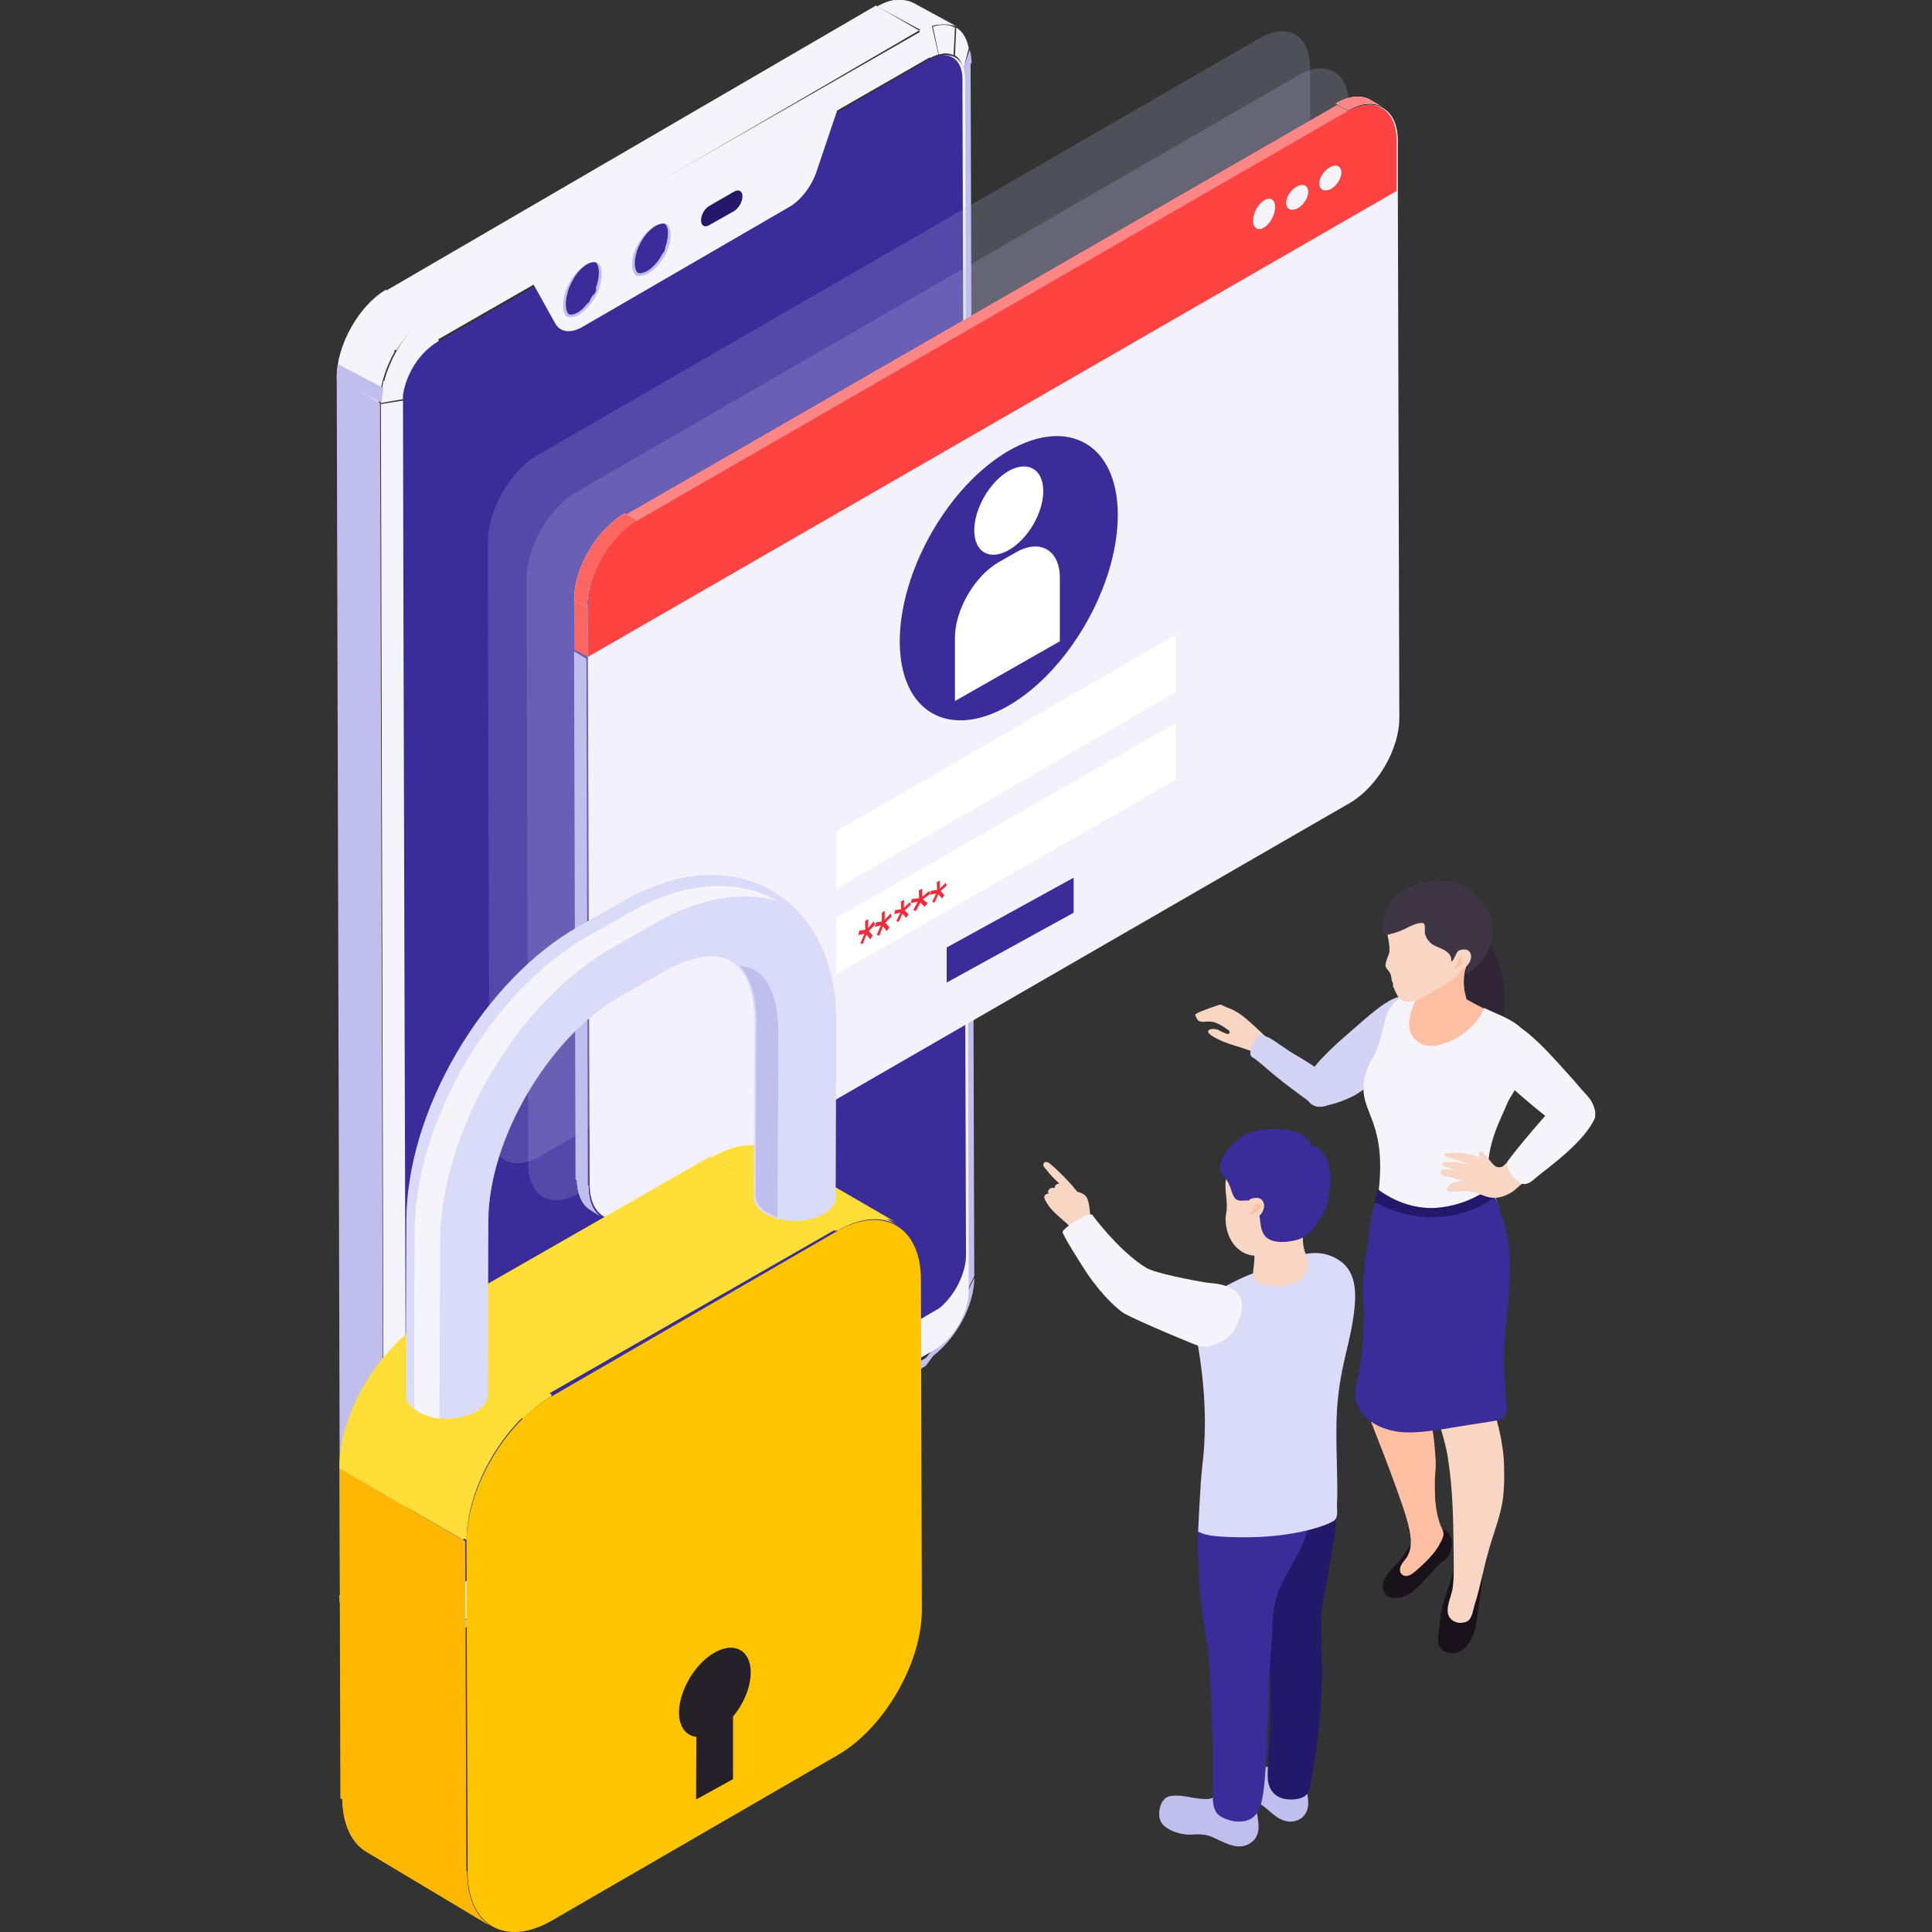 <svg width="700" height="700" viewBox="0 0 700 700" fill="none" xmlns="http://www.w3.org/2000/svg">
<rect x="0" y="0" width="700" height="700" fill="#333333" stroke="none"/>
<path d="M135.909 108.25C137.334 107.029 138.83 105.952 140.398 105.017L317.395 2L333 11.052L156.003 114.069C154.435 115.003 152.939 116.116 151.514 117.409C148.521 119.996 145.849 123.336 143.605 127L128 117.841C130.245 114.177 132.917 110.944 135.909 108.25Z" fill="#F4F4FA"/>
<path d="M155 114.063L139.754 105C129.937 110.826 121.897 125.176 122.001 136.937L137.143 146C137.143 134.347 145.184 119.997 155 114.063Z" fill="#F4F4FA"/>
<path d="M337.667 489.182L334 494C344.556 488.24 353 474.416 353 463L350.333 468.551C350.333 476.091 344.667 485.412 337.667 489.182Z" fill="#BFBEED"/>
<path d="M159.576 592.088L156 597L335.425 494.912L339 490L159.576 592.088Z" fill="#BFBEED"/>
<path d="M148.297 587L140 589.939C140.559 594.102 141.958 597.286 143.915 599L151 593C149.602 591.776 148.669 589.694 148.297 587Z" fill="#F4F4FA"/>
<path d="M151.55 592.691L143 598.337C146.6 600.756 151.662 600.641 157.287 597.3L161 592C157.288 594.189 153.912 594.304 151.55 592.691Z" fill="#BFBEED"/>
<path d="M128.357 589.846L144 599C140.679 597.062 138.643 592.969 138.643 587.154L123 578C123 583.923 125.036 588.015 128.357 589.846Z" fill="#BFBEED"/>
<path d="M138.643 587.154L123 578C123 583.923 125.036 588.015 128.357 589.846L144 599C140.679 597.062 138.643 592.969 138.643 587.154Z" fill="#BFBEED"/>
<path d="M350.333 468L353 462.31L351.667 22L349 27.69L350.333 468Z" fill="#BFBEED"/>
<path d="M349.333 28L352 22.646C352 20.963 351.778 19.414 351.333 18L349 24.869C349.222 25.811 349.333 26.856 349.333 28Z" fill="#BFBEED"/>
<path d="M349.056 25L351 17.388C350.259 13.806 348.685 11.231 346.463 10L346 20.075C347.389 20.858 348.5 22.537 349.056 25Z" fill="#F4F4FA"/>
<path d="M345.487 20L346 10.008C343.744 8.786 341.077 8.675 338 9.674L340.154 19.778C342.103 19.112 343.949 19.223 345.487 20Z" fill="#F4F4FA"/>
<path d="M340 19.706L337.55 9C336.072 9.471 334.555 10.138 333 11L336.967 21C337.978 20.451 338.988 20.02 340 19.706Z" fill="#F4F4FA"/>
<path d="M347 9.774L331.201 1.191C327.847 -0.649 323.194 -0.444 318 2.417L333.799 11C338.993 8.241 343.646 7.935 347 9.774Z" fill="#F4F4FA"/>
<path d="M347 10L330.626 1.231C328.495 0.082 325.916 -0.335 323 0.291L339.374 9.06C342.29 8.538 344.869 8.852 347 10Z" fill="#F4F4FA"/>
<path d="M340 8.8L323.94 0C322.106 0.28 320.126 1.013 318 2.2L334.06 11C336.114 9.882 338.094 9.149 340 8.8Z" fill="#F4F4FA"/>
<path d="M146.75 145L147.904 585.064C147.904 585.85 147.936 586.638 148 587.425L139.442 590C139.25 588.927 139.154 587.747 139.154 586.459L138 146.395L146.75 145Z" fill="#F4F4FA"/>
<path d="M137.701 146.012L122 137L123.191 576.881L139 586L137.701 146.012Z" fill="#BFBEED"/>
<path d="M338 20.136L334.318 11L155 113.756L158.682 123L338 20.136Z" fill="#F4F4FA"/>
<path d="M159.266 124.133C152.487 127.988 147 137.411 147 145.229L148.291 584.384C148.291 592.094 153.778 595.2 160.557 591.345L338.734 488.971C345.513 485.116 351 475.586 351 467.876L349.709 28.72C349.709 20.903 344.222 17.798 337.443 21.653L159.266 124.133Z" fill="#F4F4FA"/>
<path d="M159 123.556L155.513 114C147.923 118.778 141.462 128.889 139 138.778L148.026 140C149.564 133.444 153.872 126.667 159 123.556Z" fill="#F4F4FA"/>
<path d="M147 139.205L138.918 138C138.367 140.74 138 143.479 138 146L146.357 144.575C146.357 142.822 146.541 141.068 147 139.205Z" fill="#F4F4FA"/>
<path d="M143 127.399L128.026 118C125.667 122.312 123.821 126.957 123 131.601L137.974 141C138.795 136.356 140.641 131.601 143 127.399Z" fill="#F4F4FA"/>
<path d="M139 140.623L122.563 132C122.188 133.826 122 135.652 122 137.478L138.324 146C138.324 144.242 138.55 142.449 139 140.623Z" fill="#BFBEED"/>
<path d="M147.191 571.366C147.191 573.618 147.621 575.547 148.59 577.048C150.635 580.371 154.726 581.014 159.462 578.334C159.462 578.334 339.558 474.674 340.419 473.924C345.909 469.421 350 461.382 350 454.735L348.708 28.625C348.708 20.907 343.218 17.798 336.436 21.657L158.171 124.138C153.004 127.139 148.482 133.464 146.76 139.789C146.401 140.861 146.15 141.968 146.006 143.112C145.899 143.862 147.191 571.366 147.191 571.366Z" fill="#3A2C99"/>
<path d="M211.003 118.467L285.997 74.965C290.258 72.501 294.093 67.465 295.904 62.001L304 38L193 102.502L201.096 117.074C202.907 120.395 206.742 120.931 211.003 118.467Z" fill="#F4F4FA"/>
<path d="M220 100.106C219.89 105.319 215.921 111.596 211.18 114.043C209.857 114.681 208.644 115 207.652 115C206.696 115 205.925 114.716 205.337 114.149C204.455 113.298 203.904 111.809 204.014 109.894C204.124 104.681 208.093 98.404 212.834 95.957C214.047 95.319 215.259 95 216.252 95C216.766 95 217.244 95.106 217.685 95.319C219.228 95.957 220 97.66 220 100.106Z" fill="#F4F4FA"/>
<path d="M217.987 99.7C217.884 104.945 214.185 111.393 209.767 114.016C208.637 114.672 207.507 115 206.582 115C206.102 114.927 205.657 114.817 205.246 114.672C204.424 113.798 203.91 112.268 204.013 110.301C204.116 104.945 207.815 98.497 212.233 95.984C213.363 95.328 214.493 95 215.418 95C215.898 95 216.343 95.109 216.754 95.328C217.576 96.202 218.09 97.732 217.987 99.7Z" fill="#BFBEED"/>
<path d="M206.839 114C206.516 114 206.226 113.925 205.968 113.775C205.29 112.988 205 111.639 205 109.953C205.194 104.781 208.484 98.373 212.452 95.899C213.419 95.225 214.387 95 215.161 95C215.484 95 215.774 95.075 216.032 95.225C216.613 95.899 217 97.249 217 98.935C216.806 104.219 213.516 110.515 209.548 113.101C208.581 113.663 207.613 114 206.839 114Z" fill="#3A2C99"/>
<path d="M211.983 98.584C211.983 99.103 211.542 99.708 210.992 99.881C210.441 100.14 210 99.967 210 99.448C210 98.93 210.441 98.324 210.992 98.065C211.653 97.892 212.093 98.065 211.983 98.584Z" fill="#3A2C99"/>
<path d="M209.895 100.217C210.112 100.73 210.004 101.628 209.461 102.398C209.026 103.04 208.374 103.168 208.157 102.783C207.831 102.27 208.048 101.372 208.483 100.602C209.026 99.96 209.678 99.832 209.895 100.217Z" fill="#3A2C99"/>
<path d="M207.566 103C208 103.125 208.108 103.875 207.892 104.625C207.566 105.375 206.916 106 206.482 106C206.048 105.875 205.831 105.25 206.157 104.375C206.482 103.625 207.024 103 207.566 103Z" fill="#3A2C99"/>
<path d="M207.053 106.154C207.579 105.769 208 106.154 208 106.795C208 107.565 207.474 108.464 206.947 108.849C206.421 109.234 206 108.849 206 108.079C206 107.437 206.526 106.539 207.053 106.154Z" fill="#3A2C99"/>
<path d="M206.515 109.441C207.054 109.011 207.592 108.839 207.915 109.183C208.131 109.527 207.915 110.129 207.485 110.559C206.946 110.989 206.408 111.161 206.085 110.817C205.869 110.559 206.085 109.871 206.515 109.441Z" fill="#3A2C99"/>
<path d="M208.181 110.951C208.395 110.346 209.037 110 209.572 110C210 110.086 210.107 110.519 209.893 111.124C209.572 111.643 208.93 112.075 208.502 111.989C207.967 111.989 207.86 111.47 208.181 110.951Z" fill="#3A2C99"/>
<path d="M210.017 110.458C210.017 109.949 210.458 109.355 211.008 109.1C211.559 108.845 212 109.1 212 109.609C212 110.034 211.559 110.628 211.008 110.883C210.347 111.138 209.907 110.968 210.017 110.458Z" fill="#3A2C99"/>
<path d="M212.105 109.694C211.888 109.311 211.996 108.291 212.539 107.654C212.974 107.016 213.626 106.761 213.843 107.271C214.169 107.781 213.952 108.674 213.517 109.311C212.974 110.077 212.322 110.204 212.105 109.694Z" fill="#3A2C99"/>
<path d="M214.434 106.984C214 106.984 213.892 106.21 214.108 105.436C214.434 104.532 215.084 103.887 215.518 104.016C215.952 104.016 216.169 104.79 215.843 105.564C215.518 106.468 214.976 107.113 214.434 106.984Z" fill="#3A2C99"/>
<path d="M214.947 103.903C214.421 104.162 214 103.903 214 103.124C214 102.346 214.526 101.438 215.053 101.179C215.579 100.79 216 101.049 216 101.827C216 102.606 215.474 103.514 214.947 103.903Z" fill="#3A2C99"/>
<path d="M215.485 100.398C214.946 101.04 214.408 101.168 214.085 100.783C213.869 100.27 214.085 99.372 214.515 98.602C215.054 97.96 215.592 97.832 215.915 98.217C216.131 98.73 215.915 99.628 215.485 100.398Z" fill="#3A2C99"/>
<path d="M213.819 98.686C213.605 99.465 212.963 100.113 212.428 99.983C212 99.983 211.893 99.205 212.107 98.427C212.428 97.519 213.07 97 213.498 97C214.033 97.13 214.14 97.778 213.819 98.686Z" fill="#3A2C99"/>
<path d="M213 102.923C212.909 104.722 212 106.779 210.909 107.679C209.818 108.45 209 107.808 209 106.008C209.091 104.208 210 102.151 211.091 101.38C212.182 100.48 213 101.252 213 102.923Z" fill="#3A2C99"/>
<path d="M243.991 85.825C243.888 90.751 240.166 96.683 235.72 99.095C234.583 99.698 233.446 100 232.515 100C231.619 99.933 230.895 99.631 230.344 99.095C229.414 98.291 229 96.884 229 95.074C229.103 90.249 232.825 84.317 237.374 81.905C238.512 81.302 239.649 81 240.58 81C241.062 81.067 241.51 81.168 241.924 81.302C243.268 81.905 244.095 83.513 243.991 85.825Z" fill="#F4F4FA"/>
<path d="M242.987 85.465C242.885 90.552 239.21 96.574 234.819 99.066C233.696 99.689 232.573 100 231.552 100C231.076 100 230.667 99.896 230.327 99.689C229.408 98.858 229 97.404 229 95.535C229.102 90.552 232.778 84.426 237.27 81.934C238.393 81.311 239.516 81 240.435 81C240.911 81.07 241.354 81.173 241.762 81.311C242.579 82.142 243.089 83.596 242.987 85.465Z" fill="#BFBEED"/>
<path d="M231.851 99C231.527 99 231.235 98.929 230.974 98.787C230.292 98.041 230 96.87 230 95.272C230.097 90.266 233.508 84.302 237.503 81.852C238.477 81.32 239.452 81 240.231 81C240.556 81 240.848 81.071 241.108 81.213C241.693 81.959 242.083 83.237 241.985 84.834C241.888 89.734 238.575 95.698 234.58 98.148C233.508 98.68 232.631 99 231.851 99Z" fill="#3A2C99"/>
<path d="M237 84.542C237 85.051 236.556 85.645 236 85.9C235.444 86.155 235 85.9 235 85.391C235 84.881 235.444 84.287 236 84.117C236.556 83.862 237 84.032 237 84.542Z" fill="#3A2C99"/>
<path d="M234.915 86.204C235.131 86.459 234.915 87.139 234.485 87.564C233.946 87.989 233.408 88.159 233.085 87.819C232.869 87.479 233.085 86.884 233.515 86.459C234.054 85.949 234.592 85.864 234.915 86.204Z" fill="#3A2C99"/>
<path d="M232.49 89.011C233.034 89.011 233.143 89.527 232.816 90.043C232.599 90.645 231.946 91.075 231.51 90.989C230.966 90.989 230.857 90.473 231.184 89.957C231.401 89.355 232.054 88.925 232.49 89.011Z" fill="#3A2C99"/>
<path d="M232.053 91.15C232.579 90.768 233 91.15 233 91.914C232.895 92.678 232.474 93.57 231.947 93.825C231.421 94.207 231 93.952 231 93.188C231 92.424 231.421 91.532 232.053 91.15Z" fill="#3A2C99"/>
<path d="M231.539 94.401C231.974 93.973 232.626 93.888 232.843 94.144C233.169 94.487 232.952 95.086 232.517 95.599C231.974 96.027 231.431 96.112 231.105 95.856C230.888 95.513 230.996 94.914 231.539 94.401Z" fill="#3A2C99"/>
<path d="M233.184 95.917C233.401 95.417 234.054 95 234.49 95C235.034 95.083 235.143 95.583 234.816 96.083C234.599 96.583 233.946 97 233.51 97C232.966 96.917 232.857 96.5 233.184 95.917Z" fill="#3A2C99"/>
<path d="M235 95.416C235 94.897 235.526 94.292 236.053 94.119C236.579 93.86 237 94.033 237 94.552C237 95.07 236.474 95.676 235.947 95.935C235.421 96.108 235 95.935 235 95.416Z" fill="#3A2C99"/>
<path d="M237.15 94.783C236.831 94.27 237.044 93.372 237.575 92.602C238 91.96 238.638 91.832 238.85 92.217C239.169 92.73 238.956 93.628 238.425 94.398C238 95.04 237.362 95.168 237.15 94.783Z" fill="#3A2C99"/>
<path d="M239.471 91.983C239.047 91.983 238.835 91.205 239.153 90.427C239.471 89.519 240 89 240.529 89C240.953 89.13 241.165 89.778 240.847 90.686C240.529 91.465 239.894 92.113 239.471 91.983Z" fill="#3A2C99"/>
<path d="M239.947 88.898C239.421 89.154 239 88.898 239 88.47C239 87.957 239.421 87.359 240.053 87.102C240.579 86.846 241 87.102 241 87.53C240.895 88.043 240.474 88.641 239.947 88.898Z" fill="#3A2C99"/>
<path d="M240.517 86.346C239.974 86.984 239.322 87.239 239.105 86.729C238.888 86.219 238.996 85.326 239.539 84.689C239.974 83.924 240.626 83.796 240.843 84.306C241.169 84.689 240.952 85.709 240.517 86.346Z" fill="#3A2C99"/>
<path d="M238.847 84.573C238.529 85.481 238 86 237.471 86C237.047 85.87 236.835 85.222 237.153 84.314C237.471 83.535 238.106 82.887 238.529 83.017C238.953 83.017 239.165 83.795 238.847 84.573Z" fill="#3A2C99"/>
<path d="M237.994 88.742C237.994 90.164 237.065 92.023 235.95 92.679C234.836 93.445 234 92.789 234 91.258C234 89.836 234.929 87.977 236.043 87.321C237.158 86.555 238.086 87.211 237.994 88.742Z" fill="#3A2C99"/>
<path d="M256.979 81.558L266.021 76.448C267.664 75.427 269 73.076 269 71.135C269 69.193 267.664 68.478 266.021 69.398L256.979 74.609C255.336 75.529 254 77.879 254 79.82C254 81.762 255.336 82.579 256.979 81.558Z" fill="#231869"/>
<path d="M378.481 421.125C378.816 420.908 379.262 421.017 379.596 421.125C380.042 421.234 380.376 421.56 380.599 421.777C383.61 424.275 386.732 427.534 389.185 430.358L388.962 430.25C389.333 430.684 389.705 431.083 390.077 431.445C390.077 431.589 390.113 431.698 390.188 431.77C391.415 432.096 392.53 432.422 393.31 433.291C393.868 433.834 394.091 434.595 394.314 435.246C394.648 436.55 395.094 440.134 394.983 441.329C394.983 441.764 394.202 442.633 393.645 442.741C393.645 442.741 393.608 442.705 393.533 442.633V442.741C392.641 443.393 391.861 444.262 391.303 445.131C390.857 445.891 389.965 445.674 389.073 446C385.728 441.872 381.38 439.809 378.927 435.246C378.593 434.703 378.258 434.051 378.37 433.508C378.593 432.857 379.262 432.314 379.931 432.531C379.596 431.988 379.708 431.227 380.265 430.793C380.711 430.358 381.603 430.25 382.16 430.467C382.049 429.924 382.383 429.272 382.941 429.055C383.239 428.91 383.535 428.838 383.833 428.838C382.16 427.317 380.711 425.905 379.262 423.95C378.704 423.298 377.812 422.537 378.035 421.777C378.147 421.56 378.258 421.343 378.481 421.125Z" fill="#F9D5C3"/>
<path d="M473.152 647.188C472.94 646.514 472.516 646.065 471.245 645.953C469.761 645.841 468.277 645.728 466.794 645.728C464.745 645.579 462.696 645.429 460.647 645.279C460.753 643.483 460.859 641.799 460.965 640.003C458.846 640.564 457.68 639.891 455.561 638.993C453.158 638.095 450.686 637.234 448.143 636.411C447.083 636.186 446.023 635.85 444.963 636.074C442.208 636.635 440.725 641.462 441.042 643.932C441.254 645.728 442.42 647.188 443.798 648.31C445.811 649.994 448.567 651.341 451.11 651.79C453.759 652.239 456.303 653.137 458.422 654.934C461.283 657.179 463.297 659.649 467.006 659.985C470.715 660.21 473.788 657.852 474 653.699C474 652.239 473.788 650.78 473.576 649.321C473.364 648.423 473.364 647.749 473.152 647.188Z" fill="#BFBEED"/>
<path d="M455.209 654.207C455.209 653.916 455.209 653.625 455.209 653.333C455.426 650.166 454.233 647.545 453.148 644.596C452.714 643.613 452.172 642.411 451.304 641.756C449.243 640.008 445.988 641.537 444.686 643.831C444.035 644.814 443.71 646.016 443.167 647.217C442.191 649.292 440.13 651.695 437.635 651.804C434.272 652.023 430.475 650.821 427.112 650.603C425.701 650.603 424.4 650.494 423.098 651.04C420.277 652.241 419.409 656.938 420.386 659.559C421.037 661.197 422.555 662.29 424.074 663.054C426.461 664.256 429.498 664.911 432.102 664.693C434.923 664.474 437.635 664.693 440.13 666.003C444.578 668.078 449.676 671.027 454.016 666.986C455.209 665.894 455.86 664.256 455.969 662.617C456.186 659.778 455.209 657.047 455.209 654.207Z" fill="#BFBEED"/>
<path d="M467.061 526.162C464.922 528.322 456.594 524.542 456.482 523.57C446.465 516.441 448.379 545.603 451.53 557.16C453.105 563.424 452.88 569.905 454.006 576.277C455.131 583.297 456.932 590.318 459.183 597.122C459.633 598.526 460.196 600.038 461.321 601.227C463.684 603.495 467.511 603.171 470.775 602.523C473.588 601.983 476.739 601.227 478.09 598.742C478.878 597.23 478.878 595.394 478.765 593.774C478.653 589.238 478.54 584.594 479.328 580.165C480.228 575.485 481.092 570.769 481.916 566.016C482.704 561.912 483.492 557.808 483.83 553.596C484.392 546.035 483.492 538.475 482.141 531.022C481.354 527.134 482.592 519.789 476.739 519.033C471.45 518.493 468.524 524.65 467.061 526.162Z" fill="#231869"/>
<path d="M457 591L456 585C456.429 586.967 456.762 588.967 457 591Z" fill="#6E4CB3"/>
<path d="M460.452 594.52C461.944 592.296 465.888 592.296 467.274 592.825C468.34 593.249 475.802 588.801 477.934 587C477.721 587.212 478.147 589.012 478.147 589.224C478.219 590.001 478.289 590.778 478.36 591.554C478.432 593.037 478.538 594.52 478.68 596.003C478.787 598.969 479 601.934 479 604.9C479 626.189 475.056 644.831 474.736 646.949C474.523 648.114 474.31 649.173 473.563 650.02C472.604 651.291 469.726 652.457 465.569 651.821C463.01 651.397 460.772 649.703 459.919 647.161C459.066 644.936 459.279 642.5 459.386 640.17C459.919 630.955 460.558 621.847 460.345 612.526C460.239 605.112 459.599 597.698 458 590.389L460.452 594.52Z" fill="#231869"/>
<path d="M434.339 547C433.797 556.303 433.905 565.715 434.664 575.018C435.098 580.636 435.784 586.218 436.724 591.763C437.158 594.535 437.664 597.309 438.242 600.081C438.784 602.708 439.327 603.583 441.387 605.006C446.049 608.071 454.507 607.852 457.977 602.598C461.772 597.017 460.47 587.933 461.772 581.475C463.723 572.063 470.121 565.387 473.157 556.522C474.241 553.238 474.783 550.174 475 547H434.339Z" fill="#3A2C99"/>
<path d="M485.06 504.007C485.277 502.373 485.531 500.738 485.822 499.104C487.128 491.431 489.524 483.97 490.504 476.19C491.266 470.115 491.81 462.655 486.911 457.965C486.148 457.219 485.169 456.58 484.298 456.047C474.716 450.718 465.68 457.113 456.752 460.31C450.873 462.335 445.32 465.106 440.094 468.303C438.243 469.476 436.392 470.222 435.194 472.034C433.888 473.952 433.126 475.977 433.017 478.215C432.908 480.773 433.344 483.437 433.779 485.995C436.392 500.81 437.481 515.944 435.63 530.971C434.868 537.366 434.106 554.951 434.106 554.951C436.283 555.91 437.699 556.763 448.26 556.976C470.253 557.403 482.338 551.967 483.535 550.795C484.842 549.729 484.406 547.064 484.406 545.572C484.624 540.883 484.515 536.194 484.406 531.504C484.189 522.338 483.862 513.173 485.06 504.007Z" fill="#DADAF9"/>
<path d="M438.126 603.458C438.425 608.2 438.686 612.977 438.911 617.791C439.06 621.527 439.172 625.299 439.247 629.106C439.396 631.98 439.471 634.889 439.471 637.835C439.583 653.676 437.789 657.232 445.526 659.495C447.208 660.034 449.114 660.141 450.908 659.818C455.954 658.741 456.963 654.43 457.748 649.15C458.197 646.132 458.421 642.576 458.645 639.559C458.794 636.972 458.907 634.422 458.982 631.908C459.131 628.459 459.281 625.011 459.43 621.562C459.579 616.964 459.73 612.403 459.879 607.877C460.103 602.057 460.776 596.023 461 590.203C461 589.449 460.439 588.479 459.767 588.048C458.87 587.402 440.48 593.436 438.574 595.376C438.574 595.376 437.677 597.531 438.126 603.458Z" fill="#3A2C99"/>
<path d="M437.573 464.766C431.944 463.907 418.349 461.22 415.376 459.392C407.516 454.663 399.338 444.99 395.833 440.261C394.665 438.648 385 444.99 385 446.387C385 447.569 392.541 459.392 393.709 461.112C399.657 469.926 405.392 474.762 407.41 475.944C412.72 478.846 433.75 487.66 435.024 487.875C438.848 488.735 445.433 484.973 447.026 482.286C456.691 465.089 439.91 465.089 437.573 464.766Z" fill="#F4F4FA"/>
<path d="M454.358 452.56C454.05 450.142 452.406 450.691 453.228 448.604C453.947 446.736 455.078 445.087 456.516 443.878C457.955 442.67 459.805 441.901 461.654 442.01C462.374 442.01 462.785 442.45 463.401 442.45C465.148 442.45 466.895 442.12 468.642 442.34C470.389 442.67 472.033 442.78 472.033 444.867C472.033 447.615 471.828 450.362 472.65 453.109C473.164 454.537 473.78 455.966 473.986 457.504C474.191 460.581 472.136 463.328 469.567 464.647C466.381 466.295 462.887 466.185 459.496 465.636C457.852 465.416 455.489 464.977 454.461 463.328C453.742 462.01 454.05 460.361 454.255 458.933C454.461 456.845 454.666 454.647 454.358 452.56Z" fill="#F9D5C3"/>
<path d="M458.198 417.182L466 420.822C465.451 420.556 464.681 420.645 463.802 421L456 417.359C456.879 416.915 457.648 416.915 458.198 417.182Z" fill="#3A2C99"/>
<path d="M463.802 421L456 417.359C456.879 416.915 457.648 416.915 458.198 417.182L466 420.822C465.451 420.556 464.681 420.645 463.802 421Z" fill="#7F89A6"/>
<path d="M446.259 422.782C445.206 424.099 444.364 425.634 444.153 427.499C443.522 431.447 445.101 435.615 444.259 439.673C443.416 443.512 444.996 452.286 452.365 454.589C456.05 455.686 463.42 454.37 465.736 453.164C468.895 451.628 471.001 448.447 472.896 445.376C488.162 419.931 456.682 409.511 446.259 422.782Z" fill="#F9D5C3"/>
<path d="M481.444 433.219C481.369 433.946 481.258 434.672 481.109 435.399C480.96 435.98 480.811 436.562 480.662 437.143C480.513 437.579 480.327 438.015 480.103 438.451C479.321 440.195 478.204 441.721 477.198 443.247C475.634 445.318 474.07 447.498 471.612 448.588C470.606 449.133 469.489 449.351 468.372 449.569C465.355 450.223 460.774 450.441 458.428 447.934C457.422 446.844 456.975 445.209 456.752 443.792C456.528 442.375 456.528 441.067 456.081 439.65C456.006 439.287 455.933 438.923 455.858 438.56C455.634 438.015 455.411 437.47 455.187 436.925C454.629 436.162 453.958 435.399 452.953 435.072C451.388 434.636 449.377 435.508 448.037 434.636C447.254 434.2 446.919 433.328 446.584 432.565C446.249 431.802 446.025 430.93 445.69 430.058C445.243 428.968 444.796 427.878 444.014 427.006C443.679 426.461 443.232 426.025 442.897 425.589C442.45 424.826 442.003 424.171 442.003 423.408C441.891 419.702 444.908 415.996 447.59 413.707C448.93 412.399 450.495 411.309 452.282 410.546C453.847 409.892 455.523 409.565 457.087 409.347C462.003 408.693 467.366 408.802 471.612 411.091C472.841 411.745 473.958 412.617 474.517 413.707C474.629 414.034 474.629 414.252 474.852 414.47C475.076 414.797 475.522 414.906 475.858 415.124C477.05 415.633 478.017 416.287 478.763 417.086C482.785 421.119 482.226 427.878 481.444 433.219Z" fill="#3A2C99"/>
<path d="M454.828 434.018C458.075 433.715 459.002 437.259 456.799 439.992C456.103 440.803 455.06 441.511 454.132 442.119C448.45 446.574 446.943 441.916 448.682 440.397C452.972 436.955 450.769 434.322 454.828 434.018Z" fill="#F9D5C3"/>
<path d="M454.485 439.335C454.968 439.052 458.714 437.256 456.055 436.122C455.33 435.744 454.485 436.311 454.485 436.878C454.364 437.162 454.485 437.54 454.485 437.823C454.404 438.012 454.324 438.17 454.243 438.296C453.88 438.768 452.793 439.241 453.035 439.808C453.156 440.375 454.364 439.524 454.485 439.335Z" fill="#FFBFA2"/>
<path d="M438.346 374.721C438.018 374.391 437.691 374.061 437.691 373.731C437.8 373.181 438.564 372.85 439 372.85C439.873 372.74 440.636 372.85 441.4 373.181C442.382 373.621 443.255 374.171 444.237 374.501C444.455 374.611 444.782 374.611 445.109 374.611C445.328 374.501 445.546 374.281 445.546 373.951C445.546 373.401 444.673 372.96 444.346 372.74C443.764 372.3 443.146 371.896 442.491 371.53C441.509 370.979 440.2 370.319 439.109 370.209C437.8 369.989 436.491 370.319 435.182 370.209C434.964 370.099 434.745 370.099 434.527 369.989C434.091 369.769 433.873 369.439 433.655 369.108C433.436 368.742 433.254 368.338 433.109 367.898C433.036 367.824 433 367.751 433 367.678C433 367.568 433.109 367.568 433.218 367.457C434.636 366.467 436.382 366.027 438.018 365.366C439.182 364.926 440.345 364.522 441.509 364.156C441.727 364.046 442.055 363.936 442.382 364.046C442.6 364.046 442.927 364.266 443.146 364.376C444.018 364.816 444.891 365.146 445.764 365.476C448.709 366.687 451.219 368.778 453.619 370.979C455.146 372.41 456.782 373.841 458.31 375.382C459.619 376.592 458.855 378.904 457.764 379.894C457.473 380.114 457.183 380.334 456.891 380.555C455.801 381.105 454.491 381.105 453.291 380.775C452.637 380.665 449.909 379.564 449.037 379.344C445.546 378.353 441.946 377.143 438.891 375.162C438.673 375.015 438.491 374.868 438.346 374.721Z" fill="#F9D5C3"/>
<path d="M504.391 382.339C513.575 376.397 517.074 366.714 513.794 363.523C508.108 358.021 503.079 361.652 490.068 373.096C489.776 373.39 489.485 373.646 489.193 373.866C486.023 376.617 482.852 379.368 479.9 382.449C478.26 384.1 476.729 385.86 475.308 387.841C474.944 388.281 474.616 388.721 474.324 389.161C474.105 389.602 473.996 390.262 473.777 390.812C473.34 392.132 473.012 393.563 473.012 394.993C472.902 396.754 473.558 398.624 474.87 399.835C476.401 401.155 478.697 401.265 480.665 400.605C482.852 399.945 490.615 398.404 496.3 392.793C500.127 389.161 492.583 390.152 504.391 382.339Z" fill="#D3D3F5"/>
<path d="M455.181 376.133C455.725 375.374 456.27 374.831 457.249 375.048C458.229 375.265 459.1 375.699 460.08 376.133C461.822 377.11 463.455 378.411 465.196 379.496C467.374 381.124 469.66 382.317 471.946 383.728C473.615 384.74 475.247 385.789 476.844 386.874C479.784 389.044 486.315 393.926 483.158 398.157C482.07 399.784 479.457 401.195 477.498 400.978C475.974 400.761 474.123 398.916 472.925 398.049C470.095 396.096 467.374 393.926 464.652 391.865C461.386 389.369 458.229 386.44 454.963 383.836C453.548 382.86 452.677 382.751 453.113 380.798C453.439 379.171 454.201 377.761 455.072 376.35C455.145 376.277 455.181 376.206 455.181 376.133Z" fill="#D3D3F5"/>
<path d="M544.721 370.074C544.721 368.286 544.833 366.499 544.945 364.711C545.056 361.031 545.056 357.35 544.387 353.775C543.494 349.464 541.819 345.258 539.252 341.577C538.918 341.052 538.471 340.421 538.025 340C536.685 340.21 535.011 339.79 533.895 340.421C532.109 341.262 530.882 344.101 530.1 345.678C528.091 349.99 527.422 354.932 528.538 359.559C528.873 361.346 529.765 362.818 530.435 364.396C531.216 366.499 531.886 368.497 533.114 370.284C534.676 372.492 537.02 374.385 539.81 374.911C541.261 375.121 542.824 375.016 543.829 373.965C544.833 372.913 544.721 371.441 544.721 370.074Z" fill="#302534"/>
<path d="M544 368.401C539.842 366.555 532.182 362.864 528.134 360.041C527.477 359.715 524.742 361.452 524.085 361.344C518.723 360.258 513.143 360.475 508.219 362.646C508.146 362.646 508.073 362.646 508 362.646V395H539.295L544 368.401Z" fill="#FFBFA2"/>
<path d="M531.988 366.259C531.988 366.259 513.178 375.319 514.028 365.241C515.303 351.294 516.26 349.665 522.849 347.934C524.549 347.425 525.293 346 527.206 346C533.901 346.305 531.138 349.665 530.713 352.108C529.438 359.438 532.201 362.39 531.988 366.259Z" fill="#FFBFA2"/>
<path d="M553.891 379.352C553.964 379.928 554 380.541 554 381.19C553.891 383.027 553.457 384.757 553.023 386.379C552.588 388.433 551.611 390.271 550.416 392.109C549.33 393.947 548.353 395.893 547.158 397.73C545.964 399.676 545.421 401.622 544.444 403.568C542.38 408.109 540.534 412.758 539.665 417.731C539.014 421.623 539.014 425.623 539.231 429.623C539.34 431.461 539.665 433.407 539.557 435.353C539.557 435.785 539.665 436.758 539.557 437.191C539.448 437.948 539.122 438.164 538.471 438.596C534.996 441.299 530.869 442.812 526.634 443.569C522.073 444.326 517.186 444.002 512.842 443.245C511.539 443.029 510.272 442.812 509.041 442.596C503.829 441.299 499.919 439.785 499.268 439.245C498.291 438.488 498.725 438.704 499.485 431.785C502.852 403.244 490.254 402.812 495.141 387.892C496.01 385.298 497.748 382.919 498.833 380.325C502.743 371.027 500.245 360.541 514.58 360C513.711 360.324 505.458 374.271 515.449 378.379C521.856 380.973 534.67 373.946 537.711 365.189C541.946 367.243 545.747 368.433 549.33 371.027C552.371 373.298 553.674 375.892 553.891 379.352Z" fill="#F4F4FA"/>
<path d="M527.304 568.078C526.794 568.865 526.489 569.877 526.183 570.777C525.163 574.002 524.11 577.264 523.022 580.562C522.104 583.487 521.798 586.636 521.492 589.673C521.186 592.035 520.371 595.071 521.9 596.983C523.43 599.008 526.183 599.458 528.426 598.558C530.669 597.658 532.3 595.634 533.422 593.272C534.748 590.46 534.952 587.648 535.359 584.611C535.836 581.237 536.311 577.9 536.787 574.601C536.991 573.139 537.093 571.789 536.889 570.44C536.073 566.841 530.363 564.366 527.916 567.29C527.644 567.515 527.44 567.778 527.304 568.078Z" fill="#19121B"/>
<path d="M501 575.03C501 573.31 501.758 571.697 502.625 570.407C504.251 568.257 506.309 566.536 507.935 564.494C508.801 563.526 509.235 562.451 509.885 561.376C510.535 560.193 511.835 559.118 512.702 558.15C512.846 557.935 512.991 557.756 513.135 557.613C514.652 556 516.603 554.817 518.77 554.28C520.503 553.85 523.429 553.742 524.621 555.247C526.463 557.398 526.138 559.87 525.488 562.343C524.729 564.924 522.454 565.784 520.612 567.504C519.745 568.472 519.095 569.547 518.12 570.407C516.928 571.589 515.736 572.88 514.544 574.17C512.919 575.783 511.185 577.395 509.018 578.255C505.876 579.653 501.217 579.33 501 575.137C501 575.065 501 575.03 501 575.03Z" fill="#19121B"/>
<path d="M494 508.192C495.61 512.153 507.313 541.527 509.889 551.098C511.07 555.389 512.251 560.999 509.352 564.74C508.708 565.62 507.957 566.39 507.527 567.38C507.098 568.37 507.098 569.69 507.849 570.35C508.601 571.121 509.675 571.121 510.533 570.79C511.5 570.46 512.144 569.8 512.895 569.25C515.15 567.27 517.297 565.29 519.229 562.98C520.303 561.659 521.269 560.229 522.021 558.689C522.772 557.149 523.417 555.939 522.665 554.288C520.947 550.878 520.303 546.917 519.981 543.177C519.874 540.867 519.874 538.446 519.874 536.026C519.981 533.826 520.303 531.625 520.196 529.425C519.874 525.025 519.659 520.514 518.585 516.114C517.834 513.363 516.545 510.503 514.72 508.192C512.788 505.882 510.211 504.452 508.171 502.252C506.991 501.042 505.38 499.721 503.448 500.051L494 508.192Z" fill="#FFBFA2"/>
<path d="M545.993 459.79C545.883 454.325 545.772 451.325 544.997 445.859C544.443 442.43 541.674 433 541.674 433C541.674 433 527.052 439.001 522.4 439.43C516.751 439.965 514.535 440.18 510.105 439.323C508.111 439.001 508 439.001 508 441.037C508 443.716 509.108 446.717 509.662 449.396C511.655 459.683 514.868 469.971 516.529 480.365C517.858 488.724 517.526 497.725 518.744 506.298C519.188 509.942 521.292 513.585 522.954 516.693C524.948 520.336 526.941 522.372 530.597 521.944C532.258 521.836 535.138 520.015 536.024 518.622C536.578 517.764 536.8 516.05 537.132 514.978C538.092 511.978 538.904 508.977 539.569 505.977C539.716 505.334 539.865 504.691 540.012 504.048C540.012 503.976 540.012 503.905 540.012 503.833C541.674 495.796 542.56 487.438 543.889 479.294C544.775 472.864 546.104 466.327 545.993 459.79Z" fill="#F9D5C3"/>
<path d="M518 500C518.748 510.225 522.811 517.622 524.522 527.738C526.34 538.833 526.554 550.037 526.661 561.241C526.661 566.027 526.981 571.248 526.233 575.926C525.698 578.863 523.132 583.758 525.484 586.368C526.34 587.347 527.516 587.891 528.799 588C529.868 588 530.937 587.891 531.9 587.239C533.397 586.151 533.717 583.323 534.252 581.582C536.177 575.6 537.246 569.399 538.957 563.308C540.667 556.564 543.554 550.037 544.516 543.184C545.051 539.159 545.051 535.135 544.944 531.11C544.837 523.169 542.164 512.183 538.957 505.004C538.208 503.263 537.994 505.33 536.177 505.004L518 500Z" fill="#F9D5C3"/>
<path d="M491.5 501.072C490.74 504.71 490.523 507.92 493.237 511.664C496.384 515.944 501.811 518.191 507.13 518.833C512.448 519.368 517.767 518.512 523.085 517.763C529.091 516.765 535.133 515.802 541.211 514.874C542.514 514.66 544.033 514.339 545.01 513.269C545.987 512.092 545.879 510.487 545.77 508.989C545.227 501.821 544.685 494.866 545.01 487.698C545.444 479.566 546.855 471.328 546.855 463.196C547.29 455.492 546.855 447.575 544.033 440.406C543.382 438.694 542.514 433.88 540.777 433.238C538.172 432.061 532.962 435.592 530.466 436.448C527.101 437.625 514.945 439.871 512.231 439.978C506.696 440.192 505.719 435.806 498.881 435.806C496.927 435.806 495.842 449.18 495.516 450.892C494.756 455.492 494.214 460.093 493.888 464.694C493.562 468.974 494.214 472.933 494.105 477.105C493.996 483.525 493.562 490.159 492.477 496.471C492.151 498.076 491.826 499.574 491.5 501.072Z" fill="#3A2C99"/>
<path d="M498 435.425C498.665 433.13 499.33 430.939 499.33 430.939C499.33 430.939 508.307 438.451 520.388 437.616C531.914 436.782 540.116 430.522 539.783 430C540.523 431.043 541.261 432.121 542 433.234C529.476 443.355 511.078 443.042 498 435.425Z" fill="#231869"/>
<path d="M524.624 356.151C525.186 355.871 525.713 355.521 526.206 355.1C526.416 354.89 526.627 354.68 526.838 354.47C528.631 352.788 529.791 350.371 531.267 348.375C532.638 346.273 533.376 343.436 533.798 341.019C534.536 335.974 533.271 330.72 529.685 326.937C525.573 322.733 519.246 321.052 513.657 322.523C512.075 322.944 510.704 323.679 509.228 324.31C508.068 324.94 506.803 325.676 505.959 326.622C505.326 327.252 504.799 328.093 504.377 328.828C503.639 330.3 503.217 331.666 502.796 333.137C502.585 333.978 502.585 334.923 502.585 335.764C502.585 337.34 502.69 338.812 503.006 340.283C503.288 341.544 503.428 342.805 503.428 344.066C503.534 345.327 502.901 346.378 502.479 347.534C502.268 348.27 501.847 349.426 502.057 350.161C502.268 351.002 503.112 351.632 503.534 352.368C503.956 353.104 504.061 353.734 504.166 354.575C504.166 355.205 504.377 355.521 504.588 356.046C504.799 356.466 504.694 356.782 504.694 357.307C504.799 357.727 505.221 358.253 505.326 358.673C505.537 359.199 505.748 359.724 506.065 360.249C507.752 363.297 510.177 363.507 513.13 362.351C515.555 361.405 517.664 360.249 519.773 358.883C521.46 357.938 523.147 357.202 524.624 356.151Z" fill="#F9D5C3"/>
<path d="M540.972 336.106C540.822 334.698 540.523 333.325 540.074 331.988C539.625 330.65 539.027 329.419 538.278 328.292C537.941 327.658 537.492 327.025 537.043 326.602C536.594 326.075 535.584 325.547 535.359 325.019C535.359 324.913 532.778 319 520.992 319C516.502 319 512.125 320.478 508.42 322.696C505.726 324.28 504.043 325.652 502.808 328.398C501.573 331.143 500.9 334.099 501.012 337.056C501.012 337.478 501.012 338.006 501.349 338.323C501.91 338.851 502.696 338.64 503.369 338.534C506.063 337.901 508.196 337.056 510.553 335.789C511.563 335.261 514.482 333.994 515.716 334.522C516.727 335.05 515.941 337.478 516.39 338.64C516.839 340.012 517.737 341.385 519.084 342.23C520.318 342.969 521.665 343.391 522.9 344.025C524.135 344.658 525.37 345.609 525.706 346.876C526.043 348.248 525.482 350.149 526.829 350.888C528.4 351.733 532.666 348.354 532.441 348.671C531.319 350.36 531.543 350.043 531.094 353C536.033 350.255 539.737 345.292 540.747 339.907C540.972 338.64 541.047 337.373 540.972 336.106Z" fill="#3E3544"/>
<path d="M530.3 344.008C533.134 343.821 533.868 346.991 531.874 349.507C531.35 350.16 530.3 350.812 529.566 351.372C524.318 355.286 523.059 351.092 524.633 349.694C528.516 346.618 526.627 344.194 530.3 344.008Z" fill="#F9D5C3"/>
<path d="M528.172 350.329C528.438 350.043 531.267 348.326 529.322 347.086C528.791 346.799 528.261 347.276 528.172 347.849C528.084 348.135 528.172 348.517 528.172 348.803C528.113 348.994 528.055 349.153 527.996 349.28C527.73 349.757 526.846 350.138 527.023 350.806C527.2 351.378 527.996 350.52 528.172 350.329Z" fill="#FFBFA2"/>
<path d="M545.323 421.875C545.003 422.21 544.682 422.432 544.362 422.655C543.722 422.99 542.974 422.99 542.334 422.767C541.479 422.544 540.946 421.764 540.305 421.095C539.379 419.906 538.418 418.791 537.422 417.751C537.209 417.528 536.888 417.194 536.461 417.305C536.141 417.305 535.82 417.639 535.82 417.974C535.714 418.197 535.927 419.311 535.714 419.311C535.5 419.423 534.86 418.977 534.539 418.866C534.112 418.717 533.65 418.568 533.151 418.42C532.155 418.197 531.158 418.011 530.162 417.862C528.168 417.639 526.14 417.676 524.076 417.974C523.969 417.974 523.755 417.974 523.649 418.085C523.435 418.197 523.328 418.42 523.328 418.531C523.435 418.754 523.542 418.866 523.755 418.977C525.037 419.757 526.638 419.869 528.026 420.315C528.667 420.426 529.201 420.76 529.841 420.983C530.624 421.206 531.408 421.504 532.19 421.875C529.77 421.281 527.279 420.983 524.716 420.983C524.183 420.872 523.008 420.983 522.688 421.429C522.261 422.21 523.435 422.655 523.862 422.767C525.215 423.287 526.567 423.807 527.919 424.327C526.425 423.77 524.716 423.659 523.222 423.77C522.367 423.882 521.834 423.882 522.047 424.885C522.154 425.442 522.688 425.999 523.328 426.111C524.289 426.334 525.143 426.445 526.104 426.668C527.386 427.003 528.774 427.337 529.948 427.894C528.88 428.006 527.813 428.117 526.852 428.452C525.998 428.675 525.037 429.232 524.61 430.012C524.289 430.57 524.182 431.573 524.93 431.684C525.784 431.759 526.638 431.796 527.492 431.796C529.201 431.684 531.016 431.35 532.724 431.684C535.287 432.019 537.636 433.579 540.198 433.914C542.44 434.248 544.789 433.579 546.818 432.465C548.74 431.573 550.128 429.789 551.943 428.563C553.117 427.894 554.292 427.449 555.146 426.557C556.142 425.442 557.103 424.327 558.029 423.213C558.456 422.655 558.99 421.987 558.99 421.318C559.097 420.315 558.349 419.423 557.495 418.866C556.534 418.085 555.253 417.528 554.078 417.305C552.904 417.082 551.516 416.748 550.448 417.305C548.953 418.085 547.672 419.646 546.391 420.76C546.071 421.095 545.75 421.429 545.323 421.875Z" fill="#F9D5C3"/>
<path d="M550.222 371.707C549.945 371.492 549.67 371.278 549.393 371.063C548.462 370.31 547.323 369.773 546.287 370.095C545.459 370.418 544.838 371.278 544.527 372.137C543.595 374.286 543.285 376.758 543.181 379.122C542.974 381.594 542.871 384.065 543.285 386.43C543.699 388.579 544.424 391.48 546.184 392.877C547.944 394.167 549.497 395.671 551.153 397.068C554.467 399.934 557.849 402.728 561.3 405.45C562.853 406.632 564.613 408.459 566.477 409.212C571.861 411.468 577.038 408.567 577.866 404.483C578.28 402.979 577.659 401.259 577.038 399.862C576.106 397.821 574.449 396.316 573 394.704C571.412 392.77 569.756 390.871 568.03 389.009C563.578 384.065 559.126 379.015 554.053 374.716C552.81 373.642 551.464 372.782 550.222 371.707Z" fill="#F4F4FA"/>
<path d="M551.282 428.865C553.672 429.514 555.335 427.676 556.894 426.378C560.531 423.349 574.351 413.614 577.885 404.961C578.82 402.906 573.832 400.959 571.546 398.795C569.987 397.389 567.285 398.146 565.519 398.795C563.336 399.444 546.398 419.996 546.086 421.077C545.359 423.565 549.412 428.325 551.282 428.865Z" fill="#F4F4FA"/>
<g opacity="0.2">
<path d="M475.187 236.638C475.294 248.127 467.134 262.193 457.147 267.992L195.576 418.965C185.59 424.763 177.429 420.146 177.321 408.549L176.785 215.055V196.156C176.785 184.667 184.838 170.6 194.931 164.802L456.396 13.829C466.382 8.031 474.65 12.648 474.65 24.245V43.143L475.187 236.638Z" fill="#BFBEED"/>
</g>
<g opacity="0.2">
<path d="M489.253 250.06C489.361 261.549 481.2 275.616 471.214 281.414L209.642 432.387C199.656 438.185 191.495 433.568 191.388 421.971L190.851 228.477V209.686C190.744 198.089 198.904 184.022 208.89 178.224L470.462 27.251C480.448 21.453 488.609 26.177 488.717 37.667V56.565L489.253 250.06Z" fill="#BFBEED"/>
</g>
<path d="M496.565 36.198L501 38.838C497.832 36.937 493.398 37.149 488.435 40L484 37.465C488.857 34.614 493.292 34.297 496.565 36.198Z" fill="#F4F4FA"/>
<path d="M488.435 40L484 37.465C488.857 34.614 493.292 34.297 496.565 36.198L501 38.838C497.832 36.937 493.398 37.149 488.435 40Z" fill="#FE8786"/>
<path d="M218 441L213.846 438.348C210.879 436.545 209 432.621 209 427L213.253 429.652C213.253 435.273 215.033 439.197 218 441Z" fill="#BFBEED"/>
<path d="M218 441L213.846 438.348C210.879 436.545 209 432.621 209 427L213.253 429.652C213.253 435.273 215.033 439.197 218 441Z" fill="#BFBEED"/>
<path d="M212.886 219.652L208 217L208.114 235.348L213 238L212.886 219.652Z" fill="#FF6661"/>
<path d="M208 236L208.521 427.307L213 430L212.479 238.693L208 236Z" fill="#BFBEED"/>
<path d="M231.506 189L227 186.323L484.494 38L489 40.57L231.506 189Z" fill="#FE8786"/>
<path d="M212.732 220L208 217.284C208 205.77 216.254 191.757 226.378 186L231 188.716C220.876 194.473 212.732 208.486 212.732 220Z" fill="#F4F4FA"/>
<path d="M212.732 220L208 217.284C208 205.77 216.254 191.757 226.378 186L231 188.716C220.876 194.473 212.732 208.486 212.732 220Z" fill="#FF6661"/>
<path d="M506.999 259.955C507.106 271.333 499.056 285.074 489.181 290.87L231.57 439.542C221.694 445.231 213.644 440.723 213.644 429.344L213 238.701V220.13C213 208.752 220.943 194.904 230.818 189.215L488.429 40.436C498.412 34.747 506.355 39.363 506.462 50.741V69.312L506.999 259.955Z" fill="#F3F2FC"/>
<path d="M506 69.202L213 238V219.494C213 208.156 220.931 194.356 230.79 188.687L487.996 40.428C497.962 34.758 505.893 39.358 506 50.697V69.202Z" fill="#FE4340"/>
<path d="M405 186.603C405 161.163 387.276 150.77 365.446 163.328C343.616 175.994 326 206.848 326 232.397C326 257.837 343.616 268.23 365.446 255.672C387.276 243.006 405 212.152 405 186.603Z" fill="#3A2C99"/>
<path d="M378 177.93C378 185.858 372.383 195.414 365.445 199.324C358.617 203.234 353 200.084 353 192.157C353 184.229 358.617 174.564 365.445 170.654C372.383 166.744 378 170.002 378 177.93Z" fill="white"/>
<path d="M384 232.354V209.336C384 199.305 376.828 195.082 368.051 200.15L361.949 203.634C353.172 208.597 346 220.951 346 230.982V254L384 232.354Z" fill="white"/>
<path d="M426 250.781L303 322V301.219L426 230V250.781Z" fill="white"/>
<path d="M389 318L343 343.299V356L389 330.701V318Z" fill="#3A2C99"/>
<path d="M426 282.555L303 353V332.552L426 262V282.555Z" fill="white"/>
<path d="M313.211 338.26L311 338.844L311.316 337.208L313.526 336.857L313.421 333.701L314.579 333L314.474 336.273L316.579 333.818L317 335.104L314.789 337.325L316.158 338.961L315.316 340.364L313.947 338.61L312.579 342L311.737 341.766L313.211 338.26Z" fill="#F22B38"/>
<path d="M319.143 335.26L317 335.844L317.321 334.208L319.464 333.857V330.701L320.536 330V333.273L322.679 330.935L323 332.104L320.75 334.325L322.25 335.961L321.286 337.364L319.893 335.61L318.607 339L317.643 338.766L319.143 335.26Z" fill="#F22B38"/>
<path d="M326.211 330.675L324 331.195L324.316 329.74L326.526 329.429L326.421 326.623L327.579 326L327.474 328.909L329.684 326.831L330 327.87L327.789 329.844L329.158 331.299L328.316 332.545L326.947 330.987L325.684 334L324.737 333.792L326.211 330.675Z" fill="#F22B38"/>
<path d="M332.5 326.675L330 327.195L330.375 325.74L333 325.429L332.875 322.623L334.125 322V324.909L336.625 322.831L337 323.87L334.375 325.844L336.125 327.299L335 328.545L333.5 326.987L331.875 330L330.875 329.792L332.5 326.675Z" fill="#F22B38"/>
<path d="M339.211 323.675L337 324.195L337.316 322.74L339.526 322.429L339.421 319.623L340.579 319L340.474 321.909L342.684 319.831L343 320.87L340.789 322.844L342.158 324.299L341.316 325.545L339.947 323.987L338.684 327L337.737 326.792L339.211 323.675Z" fill="#F22B38"/>
<path d="M478 66.483C478 68.738 479.803 69.621 482.056 68.542C484.197 67.464 486 64.719 486 62.464C486 60.307 484.197 59.327 482.056 60.503C479.803 61.582 478 64.327 478 66.483Z" fill="#F4F4FA"/>
<path d="M466 73.498C466 75.74 467.803 76.617 470.056 75.545C472.197 74.375 474 71.744 474 69.502C474 67.26 472.197 66.383 470.056 67.455C467.803 68.625 466 71.256 466 73.498Z" fill="#F4F4FA"/>
<path d="M454 79.989C454 82.624 455.803 83.823 458.056 82.385C460.197 81.067 462 77.712 462 75.076C462 72.32 460.197 71.242 458.056 72.56C455.803 73.878 454 77.233 454 79.989Z" fill="#F4F4FA"/>
<path d="M132.823 670.986L178 698C172.579 694.815 169.177 687.897 169.177 678.014L124 651C124 660.883 127.402 667.801 132.823 670.986Z" fill="#FFB700"/>
<path d="M169.177 678.014L124 651C124 660.883 127.402 667.801 132.823 670.986L178 698C172.579 694.815 169.177 687.897 169.177 678.014Z" fill="#FFB700"/>
<path d="M325 443.826L279.585 417.088C274.029 413.828 266.442 414.262 258 419.262L303.308 446C311.75 441 319.443 440.565 325 443.826Z" fill="#FFDE38"/>
<path d="M325 443.092L280.048 417.016C274.654 413.943 267.25 414.261 259 418.818L303.952 445C312.096 440.336 319.606 440.018 325 443.092Z" fill="#FFDE38"/>
<path d="M303 445.783L258.315 419C258.245 419.144 258.14 419.253 258 419.325L302.579 446C302.719 445.927 302.86 445.856 303 445.783Z" fill="#FFDE38"/>
<path d="M168.57 558.428L123 532L123.322 651.572L169 678L168.57 558.428Z" fill="#FFB700"/>
<path d="M303 445.281L257.343 419L153 478.719L198.765 505L303 445.281Z" fill="#FFDE38"/>
<path d="M200 505.333L153.844 479C136.793 488.634 122.892 512.398 123.001 531.667L169.048 558C169.048 538.732 182.949 514.967 200 505.333Z" fill="#FFDE38"/>
<path d="M200 505.822L153.503 479C149.783 481.072 146.282 483.907 143 487.178L189.497 514C192.779 510.729 196.28 507.894 200 505.822Z" fill="#FFDE38"/>
<path d="M188 513.973L142.935 488C131.271 499.508 123 517.14 123 532.027L167.959 558C167.959 543.113 176.336 525.481 188 513.973Z" fill="#FFDE38"/>
<path d="M199.496 506.15C182.696 515.805 169 539.621 169 558.931L169.428 678.332C169.428 697.642 183.231 705.581 200.031 695.818L303.61 635.85C320.41 626.087 334.106 602.379 333.999 583.069L333.678 463.668C333.678 444.358 319.875 436.419 303.075 446.182L199.496 506.15Z" fill="#FFC400"/>
<path d="M272 605.956C272 598.033 266.247 594.713 259.055 598.675C251.864 602.637 246.111 612.381 246 620.412C246 625.659 248.545 628.871 252.306 629.299L252.196 652L265.583 644.612V621.911C269.455 617.307 272 611.31 272 605.956Z" fill="#262028"/>
<path d="M302.996 370.616L302.78 433.911C302.78 436.049 301.272 438.295 298.363 439.898C292.653 443.213 283.173 443.213 277.463 439.791C274.555 438.188 273.046 435.942 273.046 433.697L273.369 370.509C273.369 359.497 270.245 351.371 264.751 348.164C259.257 344.956 250.638 346.346 240.942 351.799L224.567 361.101C198.819 375.748 177.057 412.848 176.949 442.251L176.734 505.438C176.734 507.684 175.226 509.822 172.317 511.533C168.654 513.671 163.375 514.419 158.635 513.778C155.942 513.457 153.464 512.709 151.309 511.426C150.591 510.998 149.944 510.499 149.37 509.929C147.754 508.539 147 506.935 147 505.331L147.215 442.144C147.323 422.899 153.787 401.301 165.53 381.308C177.273 361.314 193.002 345.063 209.808 335.547L226.183 326.246C235.448 321.007 244.713 317.906 253.655 317.158C263.135 316.409 272.077 318.334 279.726 322.717C287.267 327.101 293.408 333.944 297.394 342.497C301.164 350.516 303.103 360.031 302.996 370.616Z" fill="#DADAF9"/>
<path d="M273.642 351.595C272.075 350.638 270.09 350.106 268 350C271.866 353.933 274.06 361.162 274.06 370.411L273.746 433.239C273.746 435.472 275.209 437.704 278.03 439.299C279.145 440.008 280.363 440.575 281.687 441L282 373.813C282 362.863 278.97 354.784 273.642 351.595Z" fill="#BFBEED"/>
<path d="M282 326.515C276.84 325.017 271.358 324.482 265.661 325.017C256.739 325.766 247.495 328.762 238.251 334.006L221.912 343.316C205.143 352.947 189.45 369.213 177.733 389.224C166.016 409.235 159.567 430.745 159.459 450.007L159.244 514C156.557 513.679 154.085 512.93 151.935 511.646C151.218 511.218 150.573 510.718 150 510.148L150.215 446.154C150.322 426.892 156.772 405.383 168.489 385.371C180.205 365.36 195.792 349.094 212.56 339.463L229.007 330.153C238.251 324.91 247.388 321.913 256.309 321.164C265.661 320.415 274.476 322.234 282 326.515Z" fill="#F4F4FA"/>
</svg>
